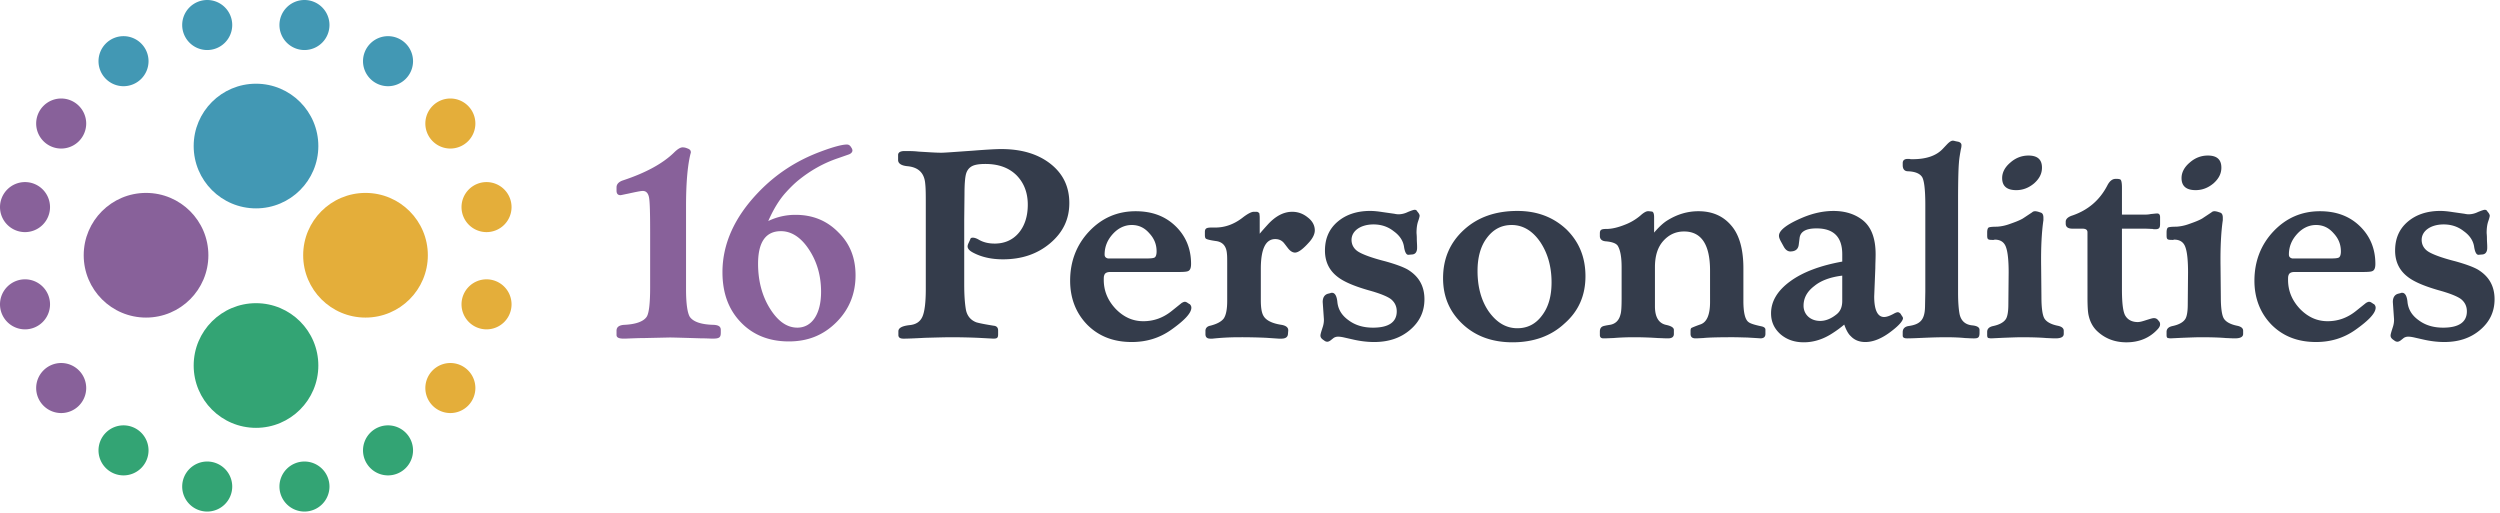 <svg xmlns="http://www.w3.org/2000/svg" width="429" height="88"><g fill="none" fill-rule="evenodd"><path fill="#4298B4" d="M43.93 14.365c-5.906 0-10.695 4.79-10.695 10.696 0 5.908 4.789 10.696 10.696 10.696 5.906 0 10.695-4.788 10.695-10.696 0-5.907-4.789-10.696-10.695-10.696"/><path fill="#88619A" d="M14.365 43.8c0 5.907 4.79 10.696 10.696 10.696 5.908 0 10.696-4.79 10.696-10.696 0-5.908-4.788-10.696-10.696-10.696-5.907 0-10.696 4.79-10.696 10.696"/><path fill="#E4AE3A" d="M73.417 43.8c0 5.907-4.79 10.696-10.696 10.696-5.907 0-10.696-4.79-10.696-10.696 0-5.908 4.789-10.696 10.696-10.696s10.696 4.79 10.696 10.696"/><path fill="#33A474" d="M43.93 73.418c-5.906 0-10.695-4.79-10.695-10.696 0-5.908 4.789-10.696 10.696-10.696 5.906 0 10.695 4.788 10.695 10.696 0 5.907-4.789 10.696-10.695 10.696"/><path fill="#4298B4" fill-rule="nonzero" d="M21.197 6.206a4.297 4.297 0 0 0-4.293 4.293 4.298 4.298 0 0 0 4.293 4.294 4.298 4.298 0 0 0 4.292-4.294 4.298 4.298 0 0 0-4.292-4.293M35.558 0a4.297 4.297 0 0 0-4.293 4.293 4.298 4.298 0 0 0 4.293 4.293 4.298 4.298 0 0 0 4.293-4.293A4.297 4.297 0 0 0 35.558 0M52.245 0a4.297 4.297 0 0 0-4.292 4.293 4.298 4.298 0 0 0 4.292 4.293 4.298 4.298 0 0 0 4.293-4.293A4.297 4.297 0 0 0 52.245 0M66.585 6.206a4.297 4.297 0 0 0-4.292 4.293 4.298 4.298 0 0 0 4.292 4.294 4.298 4.298 0 0 0 4.293-4.294 4.298 4.298 0 0 0-4.293-4.293"/><path fill="#33A474" fill-rule="nonzero" d="M21.197 72.991a4.297 4.297 0 0 0-4.293 4.293 4.298 4.298 0 0 0 4.293 4.294 4.298 4.298 0 0 0 4.292-4.294 4.297 4.297 0 0 0-4.292-4.293M35.558 79.197a4.298 4.298 0 0 0-4.293 4.293 4.299 4.299 0 0 0 4.293 4.294 4.299 4.299 0 0 0 4.293-4.294 4.298 4.298 0 0 0-4.293-4.293M52.245 79.197a4.298 4.298 0 0 0-4.292 4.293 4.299 4.299 0 0 0 4.292 4.294 4.299 4.299 0 0 0 4.293-4.294 4.298 4.298 0 0 0-4.293-4.293M66.585 72.991a4.297 4.297 0 0 0-4.292 4.293 4.298 4.298 0 0 0 4.292 4.294 4.298 4.298 0 0 0 4.293-4.294 4.297 4.297 0 0 0-4.293-4.293"/><path fill="#88619A" fill-rule="nonzero" d="M10.5 62.293a4.297 4.297 0 0 0-4.293 4.293 4.299 4.299 0 0 0 4.293 4.295 4.299 4.299 0 0 0 4.293-4.295 4.298 4.298 0 0 0-4.293-4.293M8.586 52.225a4.298 4.298 0 0 0-4.292-4.293A4.298 4.298 0 0 0 0 52.225a4.299 4.299 0 0 0 4.294 4.294 4.3 4.3 0 0 0 4.292-4.294M4.293 39.831a4.297 4.297 0 0 0 4.292-4.293 4.298 4.298 0 0 0-4.292-4.293A4.298 4.298 0 0 0 0 35.538a4.297 4.297 0 0 0 4.293 4.293M10.5 16.904a4.297 4.297 0 0 0-4.293 4.293 4.298 4.298 0 0 0 4.293 4.294 4.298 4.298 0 0 0 4.293-4.294 4.299 4.299 0 0 0-4.293-4.293"/><path fill="#E4AE3A" fill-rule="nonzero" d="M77.282 62.293a4.297 4.297 0 0 0-4.293 4.293 4.299 4.299 0 0 0 4.293 4.295 4.299 4.299 0 0 0 4.293-4.295 4.296 4.296 0 0 0-4.293-4.293M83.49 47.932a4.297 4.297 0 0 0-4.293 4.293 4.298 4.298 0 0 0 4.292 4.294 4.298 4.298 0 0 0 4.293-4.294 4.297 4.297 0 0 0-4.293-4.293M79.196 35.538a4.297 4.297 0 0 0 4.292 4.293 4.298 4.298 0 0 0 4.294-4.293 4.298 4.298 0 0 0-4.294-4.292 4.297 4.297 0 0 0-4.292 4.292M77.282 25.49a4.297 4.297 0 0 0 4.293-4.292 4.298 4.298 0 0 0-4.293-4.294 4.298 4.298 0 0 0-4.293 4.294 4.298 4.298 0 0 0 4.293 4.293"/><g fill-rule="nonzero"><path fill="#343C4B" d="M180.198 41.749c-2.182 1.834-4.849 2.751-8.096 2.751-1.989 0-3.686-.387-5.14-1.158-.63-.338-.921-.676-.921-1.062 0-.144.049-.338.146-.531l.29-.628c.048-.241.194-.338.437-.338.29 0 .63.097 1.115.387.776.434 1.649.628 2.667.628 1.697 0 3.103-.628 4.12-1.835 1.019-1.206 1.552-2.847 1.552-4.826 0-2.124-.68-3.813-1.988-5.116-1.31-1.256-3.054-1.884-5.285-1.884-1.163 0-1.986.146-2.473.484-.435.29-.726.724-.872 1.302-.145.58-.243 1.69-.243 3.38l-.047 4.392v11.053c0 1.834.096 3.282.29 4.393.194 1.013.775 1.785 1.794 2.171.485.146 1.454.339 2.958.58.532.048.775.337.775.82v.627c0 .627-.145.773-.824.773 0 0-.873-.048-2.715-.146a111.67 111.67 0 0 0-4.509-.096c-1.067 0-2.57.049-4.46.096-1.843.099-3.055.146-3.588.146h-.146c-.581 0-.872-.193-.872-.628v-.628c0-.579.63-.917 1.89-1.061 1.115-.098 1.843-.58 2.232-1.448.386-.87.581-2.462.581-4.73V35.04c0-1.496 0-2.654-.097-3.524-.147-1.786-1.116-2.799-3.007-2.992-1.114-.096-1.648-.483-1.648-1.062v-.869c0-.434.388-.675 1.115-.675.775 0 1.552 0 2.376.096 1.649.097 2.958.193 3.927.193.63 0 2.375-.145 5.237-.338 2.423-.193 4.12-.29 5.042-.29 3.538 0 6.351.87 8.485 2.558 2.132 1.69 3.2 3.91 3.2 6.71-.002 2.751-1.068 5.02-3.298 6.902m20.747 14.867c-1.987 1.398-4.218 2.074-6.739 2.074-3.103 0-5.624-.964-7.611-2.943-1.94-1.98-2.958-4.537-2.958-7.578 0-3.333 1.115-6.179 3.248-8.448 2.183-2.316 4.849-3.474 8-3.474 2.763 0 5.043.82 6.835 2.557 1.748 1.69 2.667 3.862 2.667 6.468 0 .676-.144 1.112-.533 1.256-.193.097-.726.145-1.6.145h-11.732c-.581 0-.92.192-1.019.53-.097.192-.097.481-.097.82 0 1.884.68 3.524 2.036 4.971 1.359 1.4 2.91 2.125 4.752 2.125 1.794 0 3.395-.58 4.85-1.738l1.744-1.4c.194-.095.34-.193.534-.193.192 0 .34.099.484.193l.29.194h.05c.194.192.29.386.29.628 0 .915-1.163 2.171-3.49 3.813m-3.782-16.653c-.824-.917-1.794-1.352-2.958-1.352-1.212 0-2.326.531-3.248 1.545-.921 1.014-1.406 2.172-1.406 3.524 0 .386.194.578.582.675h6.593c.728 0 1.165-.048 1.359-.145.241-.097.387-.481.387-1.06 0-1.256-.436-2.27-1.31-3.187m27.536 1.545c-1.066 1.207-1.892 1.835-2.474 1.835-.435 0-.873-.29-1.26-.82-.194-.242-.437-.58-.679-.87-.39-.434-.873-.627-1.454-.627-1.648 0-2.474 1.69-2.474 5.116v5.359c0 1.303.146 2.218.485 2.75.437.725 1.455 1.255 3.103 1.497.775.145 1.164.483 1.114 1.015l-.048.578c-.048.531-.437.772-1.164.772h-.388l-2.133-.145a96.234 96.234 0 0 0-4.703-.097c-1.697 0-3.2.097-4.557.24h-.388c-.534 0-.824-.24-.824-.771v-.579c0-.435.29-.772.824-.869 1.163-.29 1.939-.725 2.327-1.256.388-.58.581-1.592.581-2.993v-6.371c0-.77 0-1.4-.047-1.737-.098-1.303-.728-2.028-1.891-2.173-1.02-.144-1.6-.29-1.745-.434-.098-.096-.146-.29-.146-.627v-.483c0-.676.34-.772 1.211-.772h.583c1.599 0 3.15-.531 4.605-1.64.922-.726 1.6-1.063 1.987-1.063h.39c.146 0 .24 0 .29.048.194.096.291.193.291.29 0 .097.05.29.05.676v2.751c.436-.531.92-1.062 1.356-1.544 1.357-1.497 2.764-2.22 4.219-2.22 1.019 0 1.89.336 2.667.964.824.627 1.211 1.4 1.211 2.22.002.58-.288 1.255-.919 1.98m17.259 15.107c-1.647 1.4-3.684 2.075-6.157 2.075-1.163 0-2.376-.145-3.637-.435l-1.697-.385c-.29-.05-.532-.098-.871-.098-.29 0-.582.098-.776.241l-.485.387c-.193.145-.387.24-.581.24a.792.792 0 0 1-.436-.144l-.341-.242c-.242-.192-.388-.385-.388-.674 0-.242.146-.678.34-1.305.194-.531.29-1.11.243-1.64l-.195-2.8c0-.82.34-1.303.97-1.448l.388-.096c-.048 0 .05-.048.243-.048.484 0 .824.529.921 1.64.145 1.255.776 2.268 1.939 3.09 1.165.867 2.57 1.253 4.171 1.253 2.713 0 4.072-.964 4.072-2.799 0-.868-.341-1.544-.971-2.075-.63-.482-1.938-1.015-3.879-1.546-2.52-.723-4.315-1.495-5.38-2.364-1.407-1.11-2.087-2.607-2.087-4.44 0-2.028.68-3.669 2.134-4.924 1.454-1.254 3.345-1.882 5.624-1.882.486 0 1.164.048 2.085.193l2.037.29c.437.096.727.096.727.096.437 0 1.018-.097 1.6-.386.583-.242 1.018-.387 1.164-.387.194 0 .34.049.438.242l.192.241c.147.193.242.386.242.531 0 .145-.095.483-.242.917-.192.531-.29 1.207-.29 2.027 0 .097.049.434.049.966 0 .53.049.965.049 1.4v.192c0 .773-.34 1.159-.97 1.159l-.535.049c-.34 0-.581-.435-.728-1.304-.145-1.11-.774-2.028-1.792-2.752-.97-.771-2.135-1.158-3.444-1.158-2.23 0-3.78 1.11-3.78 2.655 0 .82.389 1.545 1.162 2.028.777.482 2.327 1.062 4.607 1.64 1.746.484 3.054.966 3.83 1.4 1.94 1.159 2.91 2.848 2.91 5.117 0 2.127-.827 3.864-2.475 5.263m26.52-1.11c-2.327 2.172-5.334 3.234-8.923 3.234-3.44 0-6.302-1.014-8.533-3.088-2.278-2.125-3.392-4.73-3.392-7.917 0-3.378 1.21-6.13 3.586-8.302 2.377-2.172 5.43-3.234 9.164-3.234 3.393 0 6.157 1.062 8.388 3.137 2.18 2.124 3.296 4.778 3.296 8.061 0 3.283-1.163 5.985-3.586 8.11m-4.22-14.047c-1.309-1.882-2.957-2.848-4.848-2.848-1.746 0-3.152.724-4.266 2.221-1.066 1.4-1.6 3.33-1.6 5.647 0 2.752.63 5.116 1.94 6.999 1.356 1.882 2.957 2.848 4.895 2.848 1.744 0 3.15-.725 4.22-2.173 1.112-1.448 1.646-3.33 1.646-5.695.001-2.75-.677-5.068-1.986-6.999m38.686 15.831c0 .531-.29.773-.872.773.097 0-.63-.048-2.277-.145-.535 0-1.407-.049-2.524-.049-2.519 0-4.217.049-5.04.145-.292 0-.73.048-1.31.048-.532 0-.825-.242-.825-.773v-.528c0-.241.05-.388.146-.483.1-.048.63-.29 1.602-.627 1.065-.387 1.599-1.69 1.599-3.813V46.43c0-4.488-1.503-6.709-4.46-6.709-1.407 0-2.57.531-3.538 1.593-.97 1.062-1.457 2.558-1.457 4.538v6.709c0 1.834.63 2.896 1.891 3.185.923.194 1.358.483 1.358.87v.674c0 .531-.339.773-1.02.773-.63 0-1.16-.048-1.646-.048a61.337 61.337 0 0 0-4.267-.145c-1.212 0-2.375.049-3.54.145-.388 0-.92.048-1.599.048-.437 0-.63-.193-.63-.58v-.579c0-.434.146-.771.533-.917.097-.047.533-.146 1.164-.241.97-.144 1.6-.772 1.842-1.786.146-.435.194-1.4.194-2.848v-5.26c0-1.641-.194-2.848-.63-3.62-.244-.435-.923-.725-2.086-.821-.68-.049-1.018-.386-1.018-.917v-.435c0-.627.242-.771 1.116-.771.92 0 1.938-.242 3.052-.677a9.166 9.166 0 0 0 2.814-1.641c.532-.483.97-.724 1.26-.724h.193l.437.049c.29 0 .438.338.438.965v2.654c.823-.964 1.6-1.688 2.325-2.123 1.648-1.013 3.395-1.545 5.285-1.545 2.376 0 4.267.821 5.675 2.51 1.356 1.593 2.036 4.054 2.036 7.289v5.598c0 1.98.29 3.186.871 3.62.29.241 1.02.483 2.182.725.486.097.728.29.728.58v.722h-.002ZM314.631 36.2c1.795 0 3.395.434 4.703 1.351 1.696 1.159 2.522 3.185 2.522 6.082 0 .87-.05 1.64-.05 2.365l-.193 4.875c0 2.317.581 3.524 1.696 3.524.436 0 .969-.194 1.601-.531.34-.193.581-.29.775-.29.097 0 .29.097.437.242l.241.385c.147.194.194.338.194.386-.003.435-.633 1.207-1.894 2.173-1.647 1.303-3.198 1.93-4.556 1.93-1.065 0-1.891-.339-2.52-1.014-.39-.338-.776-1.015-1.115-1.98-.68.58-1.357 1.063-2.035 1.497-1.554 1.015-3.201 1.545-4.897 1.545-1.649 0-2.958-.482-4.025-1.399-1.066-.967-1.6-2.125-1.6-3.573 0-2.075 1.115-3.91 3.297-5.5 2.182-1.595 5.188-2.705 8.92-3.38v-1.255c0-2.944-1.453-4.44-4.411-4.44-1.795 0-2.765.53-2.909 1.64l-.146 1.16c-.094.771-.58 1.157-1.453 1.157-.436 0-.825-.29-1.116-.82l-.532-.966c-.194-.386-.29-.628-.29-.917 0-.917 1.357-1.979 4.12-3.137 1.746-.724 3.49-1.11 5.236-1.11Zm20.495-12.067c.033.005.18.021.444.096l.484.097c.34.096.535.29.535.58 0 .096 0 .337-.098.675-.147.82-.29 1.593-.34 2.365-.094 1.108-.142 3.187-.146 6.196v16.103c0 1.544.096 2.751.243 3.572.242 1.255 1.018 1.931 2.278 2.026.774.098 1.162.339 1.162.774v.482c.002.868-.288.967-.968.967-.678 0-1.113-.05-1.453-.05-.923-.096-2.037-.145-3.345-.145-2.766 0-5.14.194-6.644.194-.532 0-.773-.145-.773-.483V57c0-.579.34-.965 1.064-1.061 1.988-.29 2.716-1.109 2.766-3.283l.049-2.606V35.137c0-2.559-.196-4.152-.535-4.73-.386-.628-1.211-.966-2.423-1.015-.63 0-.92-.385-.92-1.06v-.339c0-.482.29-.724.871-.724h.29c.099.048.29.048.532.048 2.328 0 4.025-.579 5.142-1.737l.823-.87c.344-.342.612-.533.872-.57l.09-.008Zm-18.998 23.167c-1.985.241-3.633.82-4.798 1.786-1.211.918-1.84 2.027-1.84 3.378 0 1.497 1.162 2.607 2.86 2.607.87 0 1.792-.337 2.715-1.061.725-.531 1.064-1.303 1.064-2.366V47.3Zm38.01 9.992c0 .53-.484.772-1.406.772-.63 0-1.164-.049-1.503-.049-1.067-.095-2.52-.144-4.316-.144-.823 0-1.89.049-3.2.095l-2.036.098c-.192 0-.34-.049-.434-.049-.196-.049-.245-.241-.245-.53v-.532c0-.529.34-.868 1.068-1.013 1.114-.242 1.842-.675 2.18-1.255.245-.436.389-1.256.389-2.462l.05-5.503c0-1.978-.147-3.426-.438-4.247-.29-.917-.969-1.352-1.939-1.352l-.191.048h-.196c-.823 0-.921-.096-.921-.82v-.483c0-.434.098-.724.245-.82.191-.097.676-.145 1.453-.145a7.654 7.654 0 0 0 2.086-.435c.969-.338 1.744-.627 2.327-.965l1.6-1.061c.145-.145.339-.194.532-.194 0 0 .193 0 .533.096l.436.145c.291.097.438.386.438.87v.433c-.29 1.98-.438 4.586-.39 7.917l.05 5.26c0 1.931.192 3.186.532 3.717.34.531 1.067.966 2.23 1.207.727.144 1.067.434 1.067.87v.531Zm-5.09-25.822c-.923.771-1.938 1.158-3.056 1.158-1.599 0-2.424-.676-2.424-2.075 0-.966.484-1.883 1.406-2.655.921-.82 1.987-1.206 3.103-1.206 1.551 0 2.325.675 2.325 2.075.001 1.013-.433 1.882-1.354 2.703m21.136 25.098c-1.357 1.448-3.15 2.174-5.285 2.174-1.987 0-3.635-.628-4.992-1.884-.776-.724-1.261-1.64-1.505-2.752-.144-.626-.192-1.737-.192-3.234V39.867c0-.434-.29-.628-.872-.628h-1.698c-.776 0-1.164-.29-1.164-.868v-.338c0-.435.388-.82 1.164-1.062 2.667-.917 4.656-2.607 5.963-5.116.388-.772.874-1.159 1.406-1.159h.29c.245 0 .438.049.536.096.192.097.29.58.29 1.4v4.634h3.878c.243 0 .63 0 1.068-.097.532-.048.872-.096 1.113-.096.34 0 .485.241.485.627v1.11c0 .676-.097.965-.825.965-.192 0-.34 0-.434-.047-.147 0-.971-.05-1.456-.05h-3.83v10.38c0 2.46.193 4.005.63 4.632.438.678 1.164 1.015 2.084 1.015.388 0 .874-.146 1.455-.337.63-.194 1.068-.339 1.31-.339.192 0 .34.05.437.096.049.049.145.097.243.194l.192.24c.145.146.194.34.194.532 0 .289-.145.578-.485.916m14.738.724c0 .53-.484.772-1.406.772-.63 0-1.164-.049-1.502-.049-1.068-.095-2.522-.144-4.317-.144-.823 0-1.89.049-3.199.095l-2.037.098c-.191 0-.34-.049-.434-.049-.196-.049-.245-.241-.245-.53v-.532c0-.529.34-.868 1.068-1.013 1.115-.242 1.842-.675 2.18-1.255.245-.436.389-1.256.389-2.462l.049-5.503c0-1.978-.146-3.426-.438-4.247-.29-.917-.968-1.352-1.938-1.352l-.192.048h-.196c-.823 0-.92-.096-.92-.82v-.483c0-.434.097-.724.244-.82.192-.097.676-.145 1.453-.145a7.661 7.661 0 0 0 2.086-.435c.969-.338 1.744-.627 2.327-.965l1.6-1.061c.145-.145.339-.194.532-.194 0 0 .194 0 .533.096l.437.145c.29.097.437.386.437.87v.433c-.29 1.98-.437 4.586-.39 7.917l.05 5.26c0 1.931.192 3.186.532 3.717.34.531 1.067.966 2.23 1.207.728.144 1.067.434 1.067.87v.531Zm-5.091-25.822c-.923.771-1.938 1.158-3.056 1.158-1.6 0-2.424-.676-2.424-2.075 0-.966.485-1.883 1.406-2.655.922-.82 1.987-1.206 3.103-1.206 1.551 0 2.325.675 2.325 2.075.001 1.013-.433 1.882-1.354 2.703m24.335 25.147c-1.987 1.398-4.217 2.074-6.738 2.074-3.102 0-5.625-.964-7.612-2.943-1.938-1.98-2.958-4.537-2.958-7.578 0-3.333 1.116-6.179 3.248-8.448 2.185-2.316 4.85-3.474 8.002-3.474 2.762 0 5.042.82 6.836 2.557 1.747 1.69 2.667 3.862 2.667 6.468 0 .676-.146 1.112-.535 1.256-.192.097-.725.145-1.599.145h-11.733c-.581 0-.92.192-1.02.53-.095.192-.095.481-.095.82 0 1.884.679 3.524 2.034 4.971 1.359 1.4 2.912 2.125 4.753 2.125 1.793 0 3.395-.58 4.848-1.738l1.746-1.4c.192-.095.34-.193.532-.193.193 0 .34.099.485.193l.29.194h.05c.194.192.29.386.29.628.002.915-1.163 2.171-3.49 3.813m-3.781-16.653c-.824-.917-1.795-1.352-2.958-1.352-1.212 0-2.327.531-3.248 1.545-.921 1.014-1.406 2.172-1.406 3.524 0 .386.194.578.58.675h6.595c.727 0 1.165-.048 1.358-.145.24-.097.388-.481.388-1.06.001-1.256-.437-2.27-1.31-3.187m25.208 16.652c-1.647 1.4-3.684 2.075-6.157 2.075-1.162 0-2.376-.145-3.637-.435l-1.697-.385c-.29-.05-.532-.098-.872-.098-.29 0-.581.098-.775.241l-.484.387c-.193.145-.388.24-.582.24a.792.792 0 0 1-.436-.144l-.34-.242c-.242-.192-.39-.385-.39-.674 0-.242.147-.678.34-1.305.195-.531.29-1.11.244-1.64l-.195-2.8c0-.82.34-1.303.971-1.448l.388-.096c-.05 0 .049-.048.242-.048.486 0 .825.529.92 1.64.147 1.255.777 2.268 1.94 3.09 1.165.867 2.57 1.253 4.171 1.253 2.713 0 4.072-.964 4.072-2.799 0-.868-.34-1.544-.971-2.075-.63-.482-1.938-1.015-3.879-1.546-2.519-.723-4.315-1.495-5.38-2.364-1.407-1.11-2.085-2.607-2.085-4.44 0-2.028.678-3.669 2.131-4.924 1.456-1.254 3.347-1.882 5.625-1.882.486 0 1.165.048 2.086.193l2.036.29c.437.096.727.096.727.096.437 0 1.018-.097 1.6-.386.583-.242 1.02-.387 1.164-.387.194 0 .34.049.438.242l.192.241c.146.193.241.386.241.531 0 .145-.095.483-.241.917-.192.531-.291 1.207-.291 2.027 0 .097.049.434.049.966 0 .53.05.965.05 1.4v.192c0 .773-.34 1.159-.971 1.159l-.534.049c-.34 0-.582-.435-.729-1.304-.144-1.11-.774-2.028-1.792-2.752-.97-.771-2.134-1.158-3.444-1.158-2.228 0-3.78 1.11-3.78 2.655 0 .82.39 1.545 1.162 2.028.777.482 2.328 1.062 4.607 1.64 1.746.484 3.055.966 3.83 1.4 1.94 1.159 2.91 2.848 2.91 5.117.001 2.127-.825 3.864-2.474 5.263"/><path fill="#88619A" d="M143.514 55.306c-2.23 2.219-4.896 3.283-8.144 3.283-3.395 0-6.157-1.11-8.242-3.283-2.134-2.22-3.153-5.069-3.153-8.592 0-4.827 2.037-9.412 6.158-13.708 3.006-3.137 6.545-5.454 10.714-6.999 2.183-.82 3.686-1.206 4.461-1.206.34 0 .534.144.727.434l.146.241a.88.88 0 0 1 .097.339c0 .289-.243.578-.727.723l-1.794.627c-2.424.821-4.655 2.076-6.69 3.717-.776.627-1.553 1.4-2.328 2.268-1.068 1.207-2.036 2.8-2.908 4.78a10.633 10.633 0 0 1 4.702-1.063c2.958 0 5.381 1.014 7.32 2.992 1.989 1.93 2.959 4.393 2.959 7.385 0 3.187-1.115 5.889-3.298 8.062m-4.702-12.501c-1.358-2.075-3.007-3.137-4.8-3.137-2.619 0-3.927 1.882-3.927 5.599 0 2.896.678 5.502 2.036 7.675 1.358 2.172 2.909 3.282 4.703 3.282 2.521 0 4.072-2.364 4.072-6.13 0-2.753-.679-5.166-2.084-7.29m-15.125 14.287c0 .82-.242 1.016-1.406 1.016-.388 0-1.067-.05-2.036-.05-3.153-.097-4.946-.144-5.284-.144l-4.316.096c-.97 0-2.085.05-3.346.099h-.29c-.824 0-1.212-.194-1.212-.628v-.725c0-.627.436-.965 1.356-1.013 1.988-.097 3.298-.579 3.831-1.4.389-.627.581-2.317.581-5.019V39.91c0-3.282-.047-5.261-.192-6.033-.147-.724-.486-1.11-1.067-1.11-.29 0-.776.096-1.503.241l-1.116.242c-.726.144-1.115.241-1.212.241-.436 0-.678-.241-.678-.772v-.58c0-.53.388-.965 1.164-1.206 3.926-1.304 6.787-2.896 8.677-4.73.631-.628 1.117-.917 1.503-.917.243 0 .486.048.728.145l.242.096c.29.144.437.29.437.628 0 .047-.048.193-.097.385-.486 2.076-.727 5.02-.727 8.833V49.66c0 2.461.241 4.007.63 4.682.581.868 1.94 1.352 4.121 1.4.823.048 1.212.29 1.212.87v.48Z"/></g></g></svg>